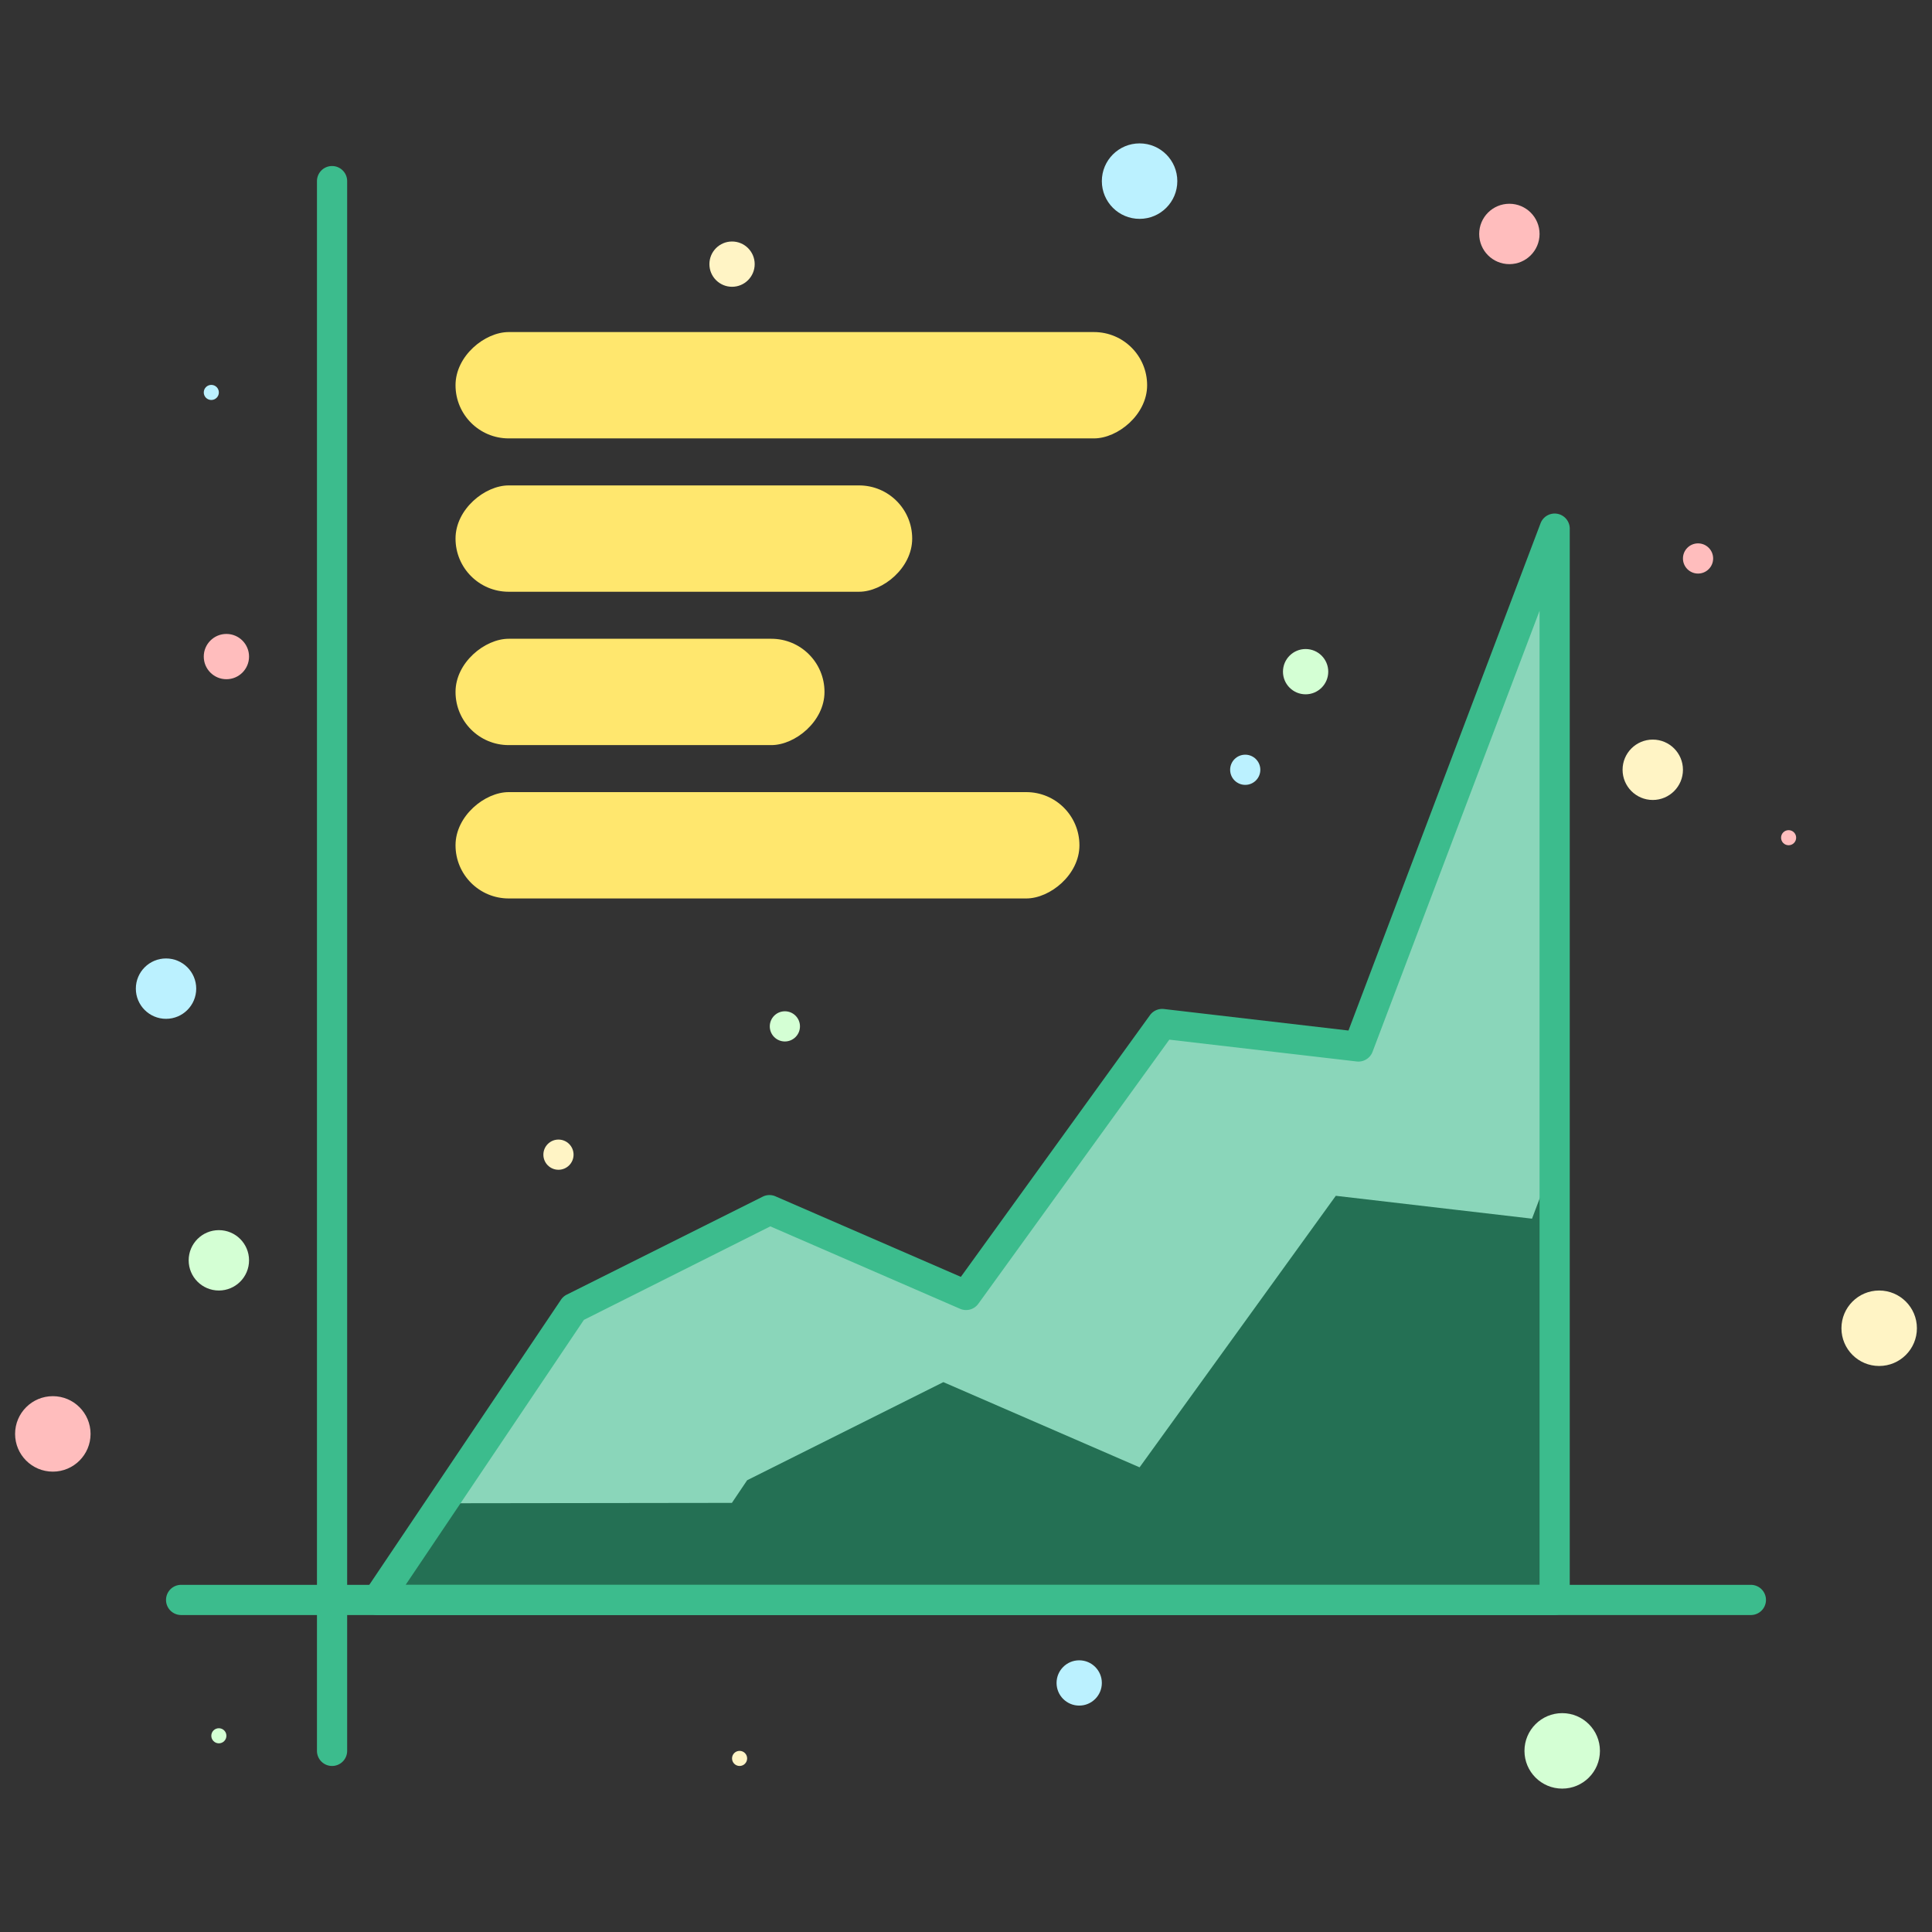 <svg xmlns="http://www.w3.org/2000/svg" viewBox="0 0 256 256"><rect x="0" y="0" width="256" height="256" fill="#333333" stroke="none"/><defs><style>.cls-1{fill:#ffe76e;}.cls-2{fill:#3cbc8d;}.cls-3{fill:#247054;}.cls-4{fill:#8ad6ba;}.cls-5{fill:#d4ffd4;}.cls-6{fill:#ffbdbd;}.cls-7{fill:#bbf1ff;}.cls-8{fill:#fff4c5;}</style></defs><title>business economic finance interprise company graph</title><g id="Layer_2" data-name="Layer 2"><rect class="cls-1" x="99.14" y="5.22" width="14.09" height="91.64" rx="7.04" ry="7.04" transform="translate(157.22 -55.14) rotate(90)"/><rect class="cls-1" x="83.57" y="41.11" width="14.09" height="60.51" rx="7.04" ry="7.04" transform="translate(161.98 -19.25) rotate(90)"/><rect class="cls-1" x="77.76" y="67.24" width="14.09" height="48.89" rx="7.04" ry="7.04" transform="translate(176.49 6.88) rotate(90)"/><rect class="cls-1" x="94.65" y="70.67" width="14.09" height="82.67" rx="7.04" ry="7.04" transform="translate(213.7 10.31) rotate(90)"/><path class="cls-2" d="M44,234a2,2,0,0,1-2-2V24a2,2,0,0,1,4,0V232A2,2,0,0,1,44,234Z"/><polygon class="cls-3" points="50 212 76 173.33 102 160.33 128 171.62 154 135.64 180 138.67 206 70 206 212 50 212"/><polygon class="cls-4" points="125 183.14 151 194.43 177 158.45 203 161.48 206 153.55 206 70 180 138.67 154 135.64 128 171.62 102 160.33 76 173.33 58.61 199.19 96.98 199.14 99 196.14 125 183.14"/><path class="cls-2" d="M206,214H50a2,2,0,0,1-1.66-3.12l26-38.67a2,2,0,0,1,.77-.67l26-13a2,2,0,0,1,1.69,0l24.52,10.65,25.06-34.68a2,2,0,0,1,1.85-.81l24.45,2.85,25.45-67.21A2,2,0,0,1,208,70V212A2,2,0,0,1,206,214ZM53.75,210H204V80.93l-22.13,58.44a2,2,0,0,1-2.1,1.28l-24.83-2.89-25.31,35a2,2,0,0,1-2.42.66l-25.14-10.92L77.37,174.89Z"/><path class="cls-2" d="M232,214H24a2,2,0,0,1,0-4H232a2,2,0,0,1,0,4Z"/><circle class="cls-5" cx="207" cy="232" r="5"/><circle class="cls-5" cx="29" cy="167" r="4"/><circle class="cls-5" cx="173" cy="89" r="3"/><circle class="cls-5" cx="104" cy="136" r="2"/><circle class="cls-5" cx="29" cy="230" r="1"/><circle class="cls-6" cx="7" cy="190" r="5"/><circle class="cls-6" cx="200" cy="31" r="4"/><circle class="cls-6" cx="30" cy="87" r="3"/><circle class="cls-6" cx="225" cy="74" r="2"/><circle class="cls-6" cx="237" cy="111" r="1"/><circle class="cls-7" cx="151" cy="24" r="5"/><circle class="cls-7" cx="22" cy="131" r="4"/><circle class="cls-7" cx="143" cy="223" r="3"/><circle class="cls-7" cx="165" cy="102" r="2"/><circle class="cls-7" cx="28" cy="52" r="1"/><circle class="cls-8" cx="249" cy="176" r="5"/><circle class="cls-8" cx="219" cy="102" r="4"/><circle class="cls-8" cx="97" cy="35" r="3"/><circle class="cls-8" cx="74" cy="153" r="2"/><circle class="cls-8" cx="98" cy="233" r="1"/></g></svg>
